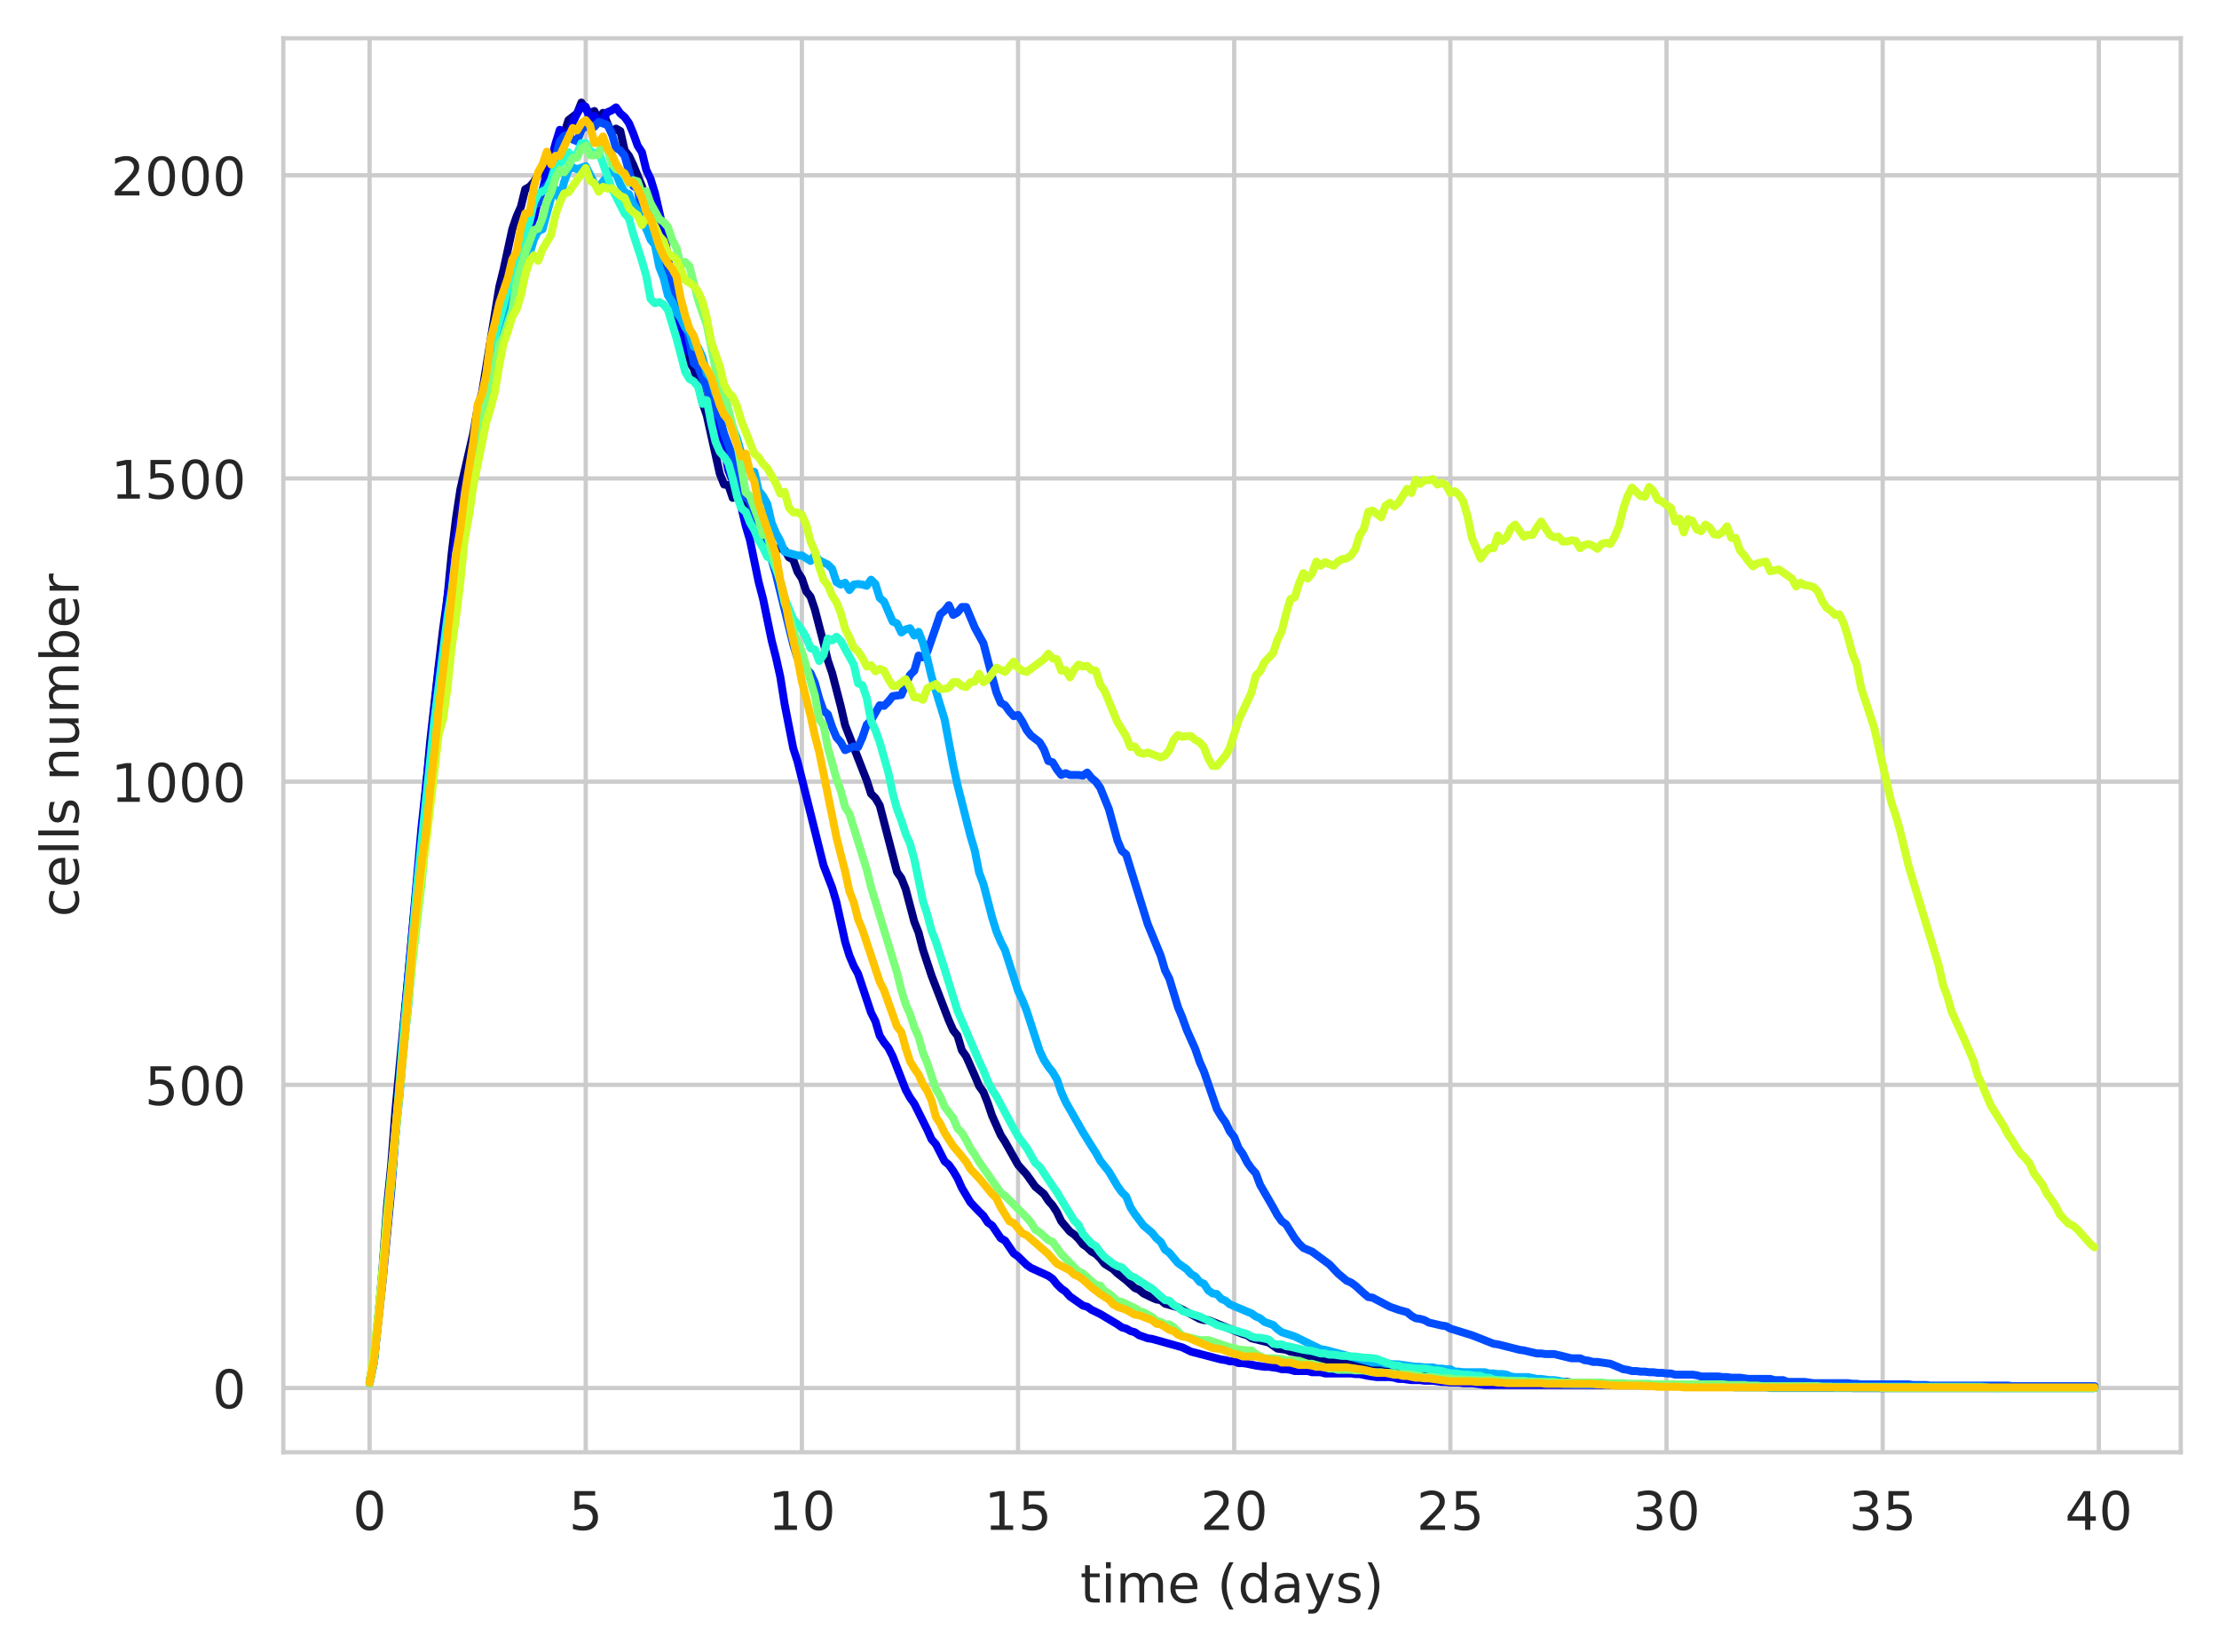<?xml version="1.0" encoding="utf-8" standalone="no"?>
<!DOCTYPE svg PUBLIC "-//W3C//DTD SVG 1.1//EN"
  "http://www.w3.org/Graphics/SVG/1.1/DTD/svg11.dtd">
<!-- Created with matplotlib (https://matplotlib.org/) -->
<svg height="310.868pt" version="1.1" viewBox="0 0 417.648 310.868" width="417.648pt" xmlns="http://www.w3.org/2000/svg" xmlns:xlink="http://www.w3.org/1999/xlink">
 <defs>
  <style type="text/css">
*{stroke-linecap:butt;stroke-linejoin:round;white-space:pre;}
  </style>
 </defs>
 <g id="figure_1">
  <g id="patch_1">
   <path d="M 0 310.868 
L 417.648 310.868 
L 417.648 0 
L 0 0 
z
" style="fill:#ffffff;"/>
  </g>
  <g id="axes_1">
   <g id="patch_2">
    <path d="M 53.328 273.312 
L 410.448 273.312 
L 410.448 7.2 
L 53.328 7.2 
z
" style="fill:#ffffff;"/>
   </g>
   <g id="matplotlib.axis_1">
    <g id="xtick_1">
     <g id="line2d_1">
      <path clip-path="url(#p0f331ed51d)" d="M 69.561 273.312 
L 69.561 7.2 
" style="fill:none;stroke:#cccccc;stroke-linecap:round;stroke-width:0.8;"/>
     </g>
     <g id="text_1">
      <!-- 0 -->
      <defs>
       <path d="M 31.781 66.406 
Q 24.172 66.406 20.328 58.906 
Q 16.5 51.422 16.5 36.375 
Q 16.5 21.391 20.328 13.891 
Q 24.172 6.391 31.781 6.391 
Q 39.453 6.391 43.281 13.891 
Q 47.125 21.391 47.125 36.375 
Q 47.125 51.422 43.281 58.906 
Q 39.453 66.406 31.781 66.406 
z
M 31.781 74.219 
Q 44.047 74.219 50.516 64.516 
Q 56.984 54.828 56.984 36.375 
Q 56.984 17.969 50.516 8.266 
Q 44.047 -1.422 31.781 -1.422 
Q 19.531 -1.422 13.062 8.266 
Q 6.594 17.969 6.594 36.375 
Q 6.594 54.828 13.062 64.516 
Q 19.531 74.219 31.781 74.219 
z
" id="DejaVuSans-48"/>
      </defs>
      <g style="fill:#262626;" transform="translate(66.38 287.91)scale(0.1 -0.1)">
       <use xlink:href="#DejaVuSans-48"/>
      </g>
     </g>
    </g>
    <g id="xtick_2">
     <g id="line2d_2">
      <path clip-path="url(#p0f331ed51d)" d="M 110.244 273.312 
L 110.244 7.2 
" style="fill:none;stroke:#cccccc;stroke-linecap:round;stroke-width:0.8;"/>
     </g>
     <g id="text_2">
      <!-- 5 -->
      <defs>
       <path d="M 10.797 72.906 
L 49.516 72.906 
L 49.516 64.594 
L 19.828 64.594 
L 19.828 46.734 
Q 21.969 47.469 24.109 47.828 
Q 26.266 48.188 28.422 48.188 
Q 40.625 48.188 47.75 41.5 
Q 54.891 34.812 54.891 23.391 
Q 54.891 11.625 47.562 5.094 
Q 40.234 -1.422 26.906 -1.422 
Q 22.312 -1.422 17.547 -0.641 
Q 12.797 0.141 7.719 1.703 
L 7.719 11.625 
Q 12.109 9.234 16.797 8.062 
Q 21.484 6.891 26.703 6.891 
Q 35.156 6.891 40.078 11.328 
Q 45.016 15.766 45.016 23.391 
Q 45.016 31 40.078 35.438 
Q 35.156 39.891 26.703 39.891 
Q 22.75 39.891 18.812 39.016 
Q 14.891 38.141 10.797 36.281 
z
" id="DejaVuSans-53"/>
      </defs>
      <g style="fill:#262626;" transform="translate(107.063 287.91)scale(0.1 -0.1)">
       <use xlink:href="#DejaVuSans-53"/>
      </g>
     </g>
    </g>
    <g id="xtick_3">
     <g id="line2d_3">
      <path clip-path="url(#p0f331ed51d)" d="M 150.928 273.312 
L 150.928 7.2 
" style="fill:none;stroke:#cccccc;stroke-linecap:round;stroke-width:0.8;"/>
     </g>
     <g id="text_3">
      <!-- 10 -->
      <defs>
       <path d="M 12.406 8.297 
L 28.516 8.297 
L 28.516 63.922 
L 10.984 60.406 
L 10.984 69.391 
L 28.422 72.906 
L 38.281 72.906 
L 38.281 8.297 
L 54.391 8.297 
L 54.391 0 
L 12.406 0 
z
" id="DejaVuSans-49"/>
      </defs>
      <g style="fill:#262626;" transform="translate(144.565 287.91)scale(0.1 -0.1)">
       <use xlink:href="#DejaVuSans-49"/>
       <use x="63.623" xlink:href="#DejaVuSans-48"/>
      </g>
     </g>
    </g>
    <g id="xtick_4">
     <g id="line2d_4">
      <path clip-path="url(#p0f331ed51d)" d="M 191.611 273.312 
L 191.611 7.2 
" style="fill:none;stroke:#cccccc;stroke-linecap:round;stroke-width:0.8;"/>
     </g>
     <g id="text_4">
      <!-- 15 -->
      <g style="fill:#262626;" transform="translate(185.249 287.91)scale(0.1 -0.1)">
       <use xlink:href="#DejaVuSans-49"/>
       <use x="63.623" xlink:href="#DejaVuSans-53"/>
      </g>
     </g>
    </g>
    <g id="xtick_5">
     <g id="line2d_5">
      <path clip-path="url(#p0f331ed51d)" d="M 232.295 273.312 
L 232.295 7.2 
" style="fill:none;stroke:#cccccc;stroke-linecap:round;stroke-width:0.8;"/>
     </g>
     <g id="text_5">
      <!-- 20 -->
      <defs>
       <path d="M 19.188 8.297 
L 53.609 8.297 
L 53.609 0 
L 7.328 0 
L 7.328 8.297 
Q 12.938 14.109 22.625 23.891 
Q 32.328 33.688 34.812 36.531 
Q 39.547 41.844 41.422 45.531 
Q 43.312 49.219 43.312 52.781 
Q 43.312 58.594 39.234 62.25 
Q 35.156 65.922 28.609 65.922 
Q 23.969 65.922 18.812 64.312 
Q 13.672 62.703 7.812 59.422 
L 7.812 69.391 
Q 13.766 71.781 18.938 73 
Q 24.125 74.219 28.422 74.219 
Q 39.75 74.219 46.484 68.547 
Q 53.219 62.891 53.219 53.422 
Q 53.219 48.922 51.531 44.891 
Q 49.859 40.875 45.406 35.406 
Q 44.188 33.984 37.641 27.219 
Q 31.109 20.453 19.188 8.297 
z
" id="DejaVuSans-50"/>
      </defs>
      <g style="fill:#262626;" transform="translate(225.932 287.91)scale(0.1 -0.1)">
       <use xlink:href="#DejaVuSans-50"/>
       <use x="63.623" xlink:href="#DejaVuSans-48"/>
      </g>
     </g>
    </g>
    <g id="xtick_6">
     <g id="line2d_6">
      <path clip-path="url(#p0f331ed51d)" d="M 272.978 273.312 
L 272.978 7.2 
" style="fill:none;stroke:#cccccc;stroke-linecap:round;stroke-width:0.8;"/>
     </g>
     <g id="text_6">
      <!-- 25 -->
      <g style="fill:#262626;" transform="translate(266.616 287.91)scale(0.1 -0.1)">
       <use xlink:href="#DejaVuSans-50"/>
       <use x="63.623" xlink:href="#DejaVuSans-53"/>
      </g>
     </g>
    </g>
    <g id="xtick_7">
     <g id="line2d_7">
      <path clip-path="url(#p0f331ed51d)" d="M 313.662 273.312 
L 313.662 7.2 
" style="fill:none;stroke:#cccccc;stroke-linecap:round;stroke-width:0.8;"/>
     </g>
     <g id="text_7">
      <!-- 30 -->
      <defs>
       <path d="M 40.578 39.312 
Q 47.656 37.797 51.625 33 
Q 55.609 28.219 55.609 21.188 
Q 55.609 10.406 48.188 4.484 
Q 40.766 -1.422 27.094 -1.422 
Q 22.516 -1.422 17.656 -0.516 
Q 12.797 0.391 7.625 2.203 
L 7.625 11.719 
Q 11.719 9.328 16.594 8.109 
Q 21.484 6.891 26.812 6.891 
Q 36.078 6.891 40.938 10.547 
Q 45.797 14.203 45.797 21.188 
Q 45.797 27.641 41.281 31.266 
Q 36.766 34.906 28.719 34.906 
L 20.219 34.906 
L 20.219 43.016 
L 29.109 43.016 
Q 36.375 43.016 40.234 45.922 
Q 44.094 48.828 44.094 54.297 
Q 44.094 59.906 40.109 62.906 
Q 36.141 65.922 28.719 65.922 
Q 24.656 65.922 20.016 65.031 
Q 15.375 64.156 9.812 62.312 
L 9.812 71.094 
Q 15.438 72.656 20.344 73.438 
Q 25.25 74.219 29.594 74.219 
Q 40.828 74.219 47.359 69.109 
Q 53.906 64.016 53.906 55.328 
Q 53.906 49.266 50.438 45.094 
Q 46.969 40.922 40.578 39.312 
z
" id="DejaVuSans-51"/>
      </defs>
      <g style="fill:#262626;" transform="translate(307.3 287.91)scale(0.1 -0.1)">
       <use xlink:href="#DejaVuSans-51"/>
       <use x="63.623" xlink:href="#DejaVuSans-48"/>
      </g>
     </g>
    </g>
    <g id="xtick_8">
     <g id="line2d_8">
      <path clip-path="url(#p0f331ed51d)" d="M 354.346 273.312 
L 354.346 7.2 
" style="fill:none;stroke:#cccccc;stroke-linecap:round;stroke-width:0.8;"/>
     </g>
     <g id="text_8">
      <!-- 35 -->
      <g style="fill:#262626;" transform="translate(347.983 287.91)scale(0.1 -0.1)">
       <use xlink:href="#DejaVuSans-51"/>
       <use x="63.623" xlink:href="#DejaVuSans-53"/>
      </g>
     </g>
    </g>
    <g id="xtick_9">
     <g id="line2d_9">
      <path clip-path="url(#p0f331ed51d)" d="M 395.029 273.312 
L 395.029 7.2 
" style="fill:none;stroke:#cccccc;stroke-linecap:round;stroke-width:0.8;"/>
     </g>
     <g id="text_9">
      <!-- 40 -->
      <defs>
       <path d="M 37.797 64.312 
L 12.891 25.391 
L 37.797 25.391 
z
M 35.203 72.906 
L 47.609 72.906 
L 47.609 25.391 
L 58.016 25.391 
L 58.016 17.188 
L 47.609 17.188 
L 47.609 0 
L 37.797 0 
L 37.797 17.188 
L 4.891 17.188 
L 4.891 26.703 
z
" id="DejaVuSans-52"/>
      </defs>
      <g style="fill:#262626;" transform="translate(388.667 287.91)scale(0.1 -0.1)">
       <use xlink:href="#DejaVuSans-52"/>
       <use x="63.623" xlink:href="#DejaVuSans-48"/>
      </g>
     </g>
    </g>
    <g id="text_10">
     <!-- time (days) -->
     <defs>
      <path d="M 18.312 70.219 
L 18.312 54.688 
L 36.812 54.688 
L 36.812 47.703 
L 18.312 47.703 
L 18.312 18.016 
Q 18.312 11.328 20.141 9.422 
Q 21.969 7.516 27.594 7.516 
L 36.812 7.516 
L 36.812 0 
L 27.594 0 
Q 17.188 0 13.234 3.875 
Q 9.281 7.766 9.281 18.016 
L 9.281 47.703 
L 2.688 47.703 
L 2.688 54.688 
L 9.281 54.688 
L 9.281 70.219 
z
" id="DejaVuSans-116"/>
      <path d="M 9.422 54.688 
L 18.406 54.688 
L 18.406 0 
L 9.422 0 
z
M 9.422 75.984 
L 18.406 75.984 
L 18.406 64.594 
L 9.422 64.594 
z
" id="DejaVuSans-105"/>
      <path d="M 52 44.188 
Q 55.375 50.25 60.062 53.125 
Q 64.75 56 71.094 56 
Q 79.641 56 84.281 50.016 
Q 88.922 44.047 88.922 33.016 
L 88.922 0 
L 79.891 0 
L 79.891 32.719 
Q 79.891 40.578 77.094 44.375 
Q 74.312 48.188 68.609 48.188 
Q 61.625 48.188 57.562 43.547 
Q 53.516 38.922 53.516 30.906 
L 53.516 0 
L 44.484 0 
L 44.484 32.719 
Q 44.484 40.625 41.703 44.406 
Q 38.922 48.188 33.109 48.188 
Q 26.219 48.188 22.156 43.531 
Q 18.109 38.875 18.109 30.906 
L 18.109 0 
L 9.078 0 
L 9.078 54.688 
L 18.109 54.688 
L 18.109 46.188 
Q 21.188 51.219 25.484 53.609 
Q 29.781 56 35.688 56 
Q 41.656 56 45.828 52.969 
Q 50 49.953 52 44.188 
z
" id="DejaVuSans-109"/>
      <path d="M 56.203 29.594 
L 56.203 25.203 
L 14.891 25.203 
Q 15.484 15.922 20.484 11.062 
Q 25.484 6.203 34.422 6.203 
Q 39.594 6.203 44.453 7.469 
Q 49.312 8.734 54.109 11.281 
L 54.109 2.781 
Q 49.266 0.734 44.188 -0.344 
Q 39.109 -1.422 33.891 -1.422 
Q 20.797 -1.422 13.156 6.188 
Q 5.516 13.812 5.516 26.812 
Q 5.516 40.234 12.766 48.109 
Q 20.016 56 32.328 56 
Q 43.359 56 49.781 48.891 
Q 56.203 41.797 56.203 29.594 
z
M 47.219 32.234 
Q 47.125 39.594 43.094 43.984 
Q 39.062 48.391 32.422 48.391 
Q 24.906 48.391 20.391 44.141 
Q 15.875 39.891 15.188 32.172 
z
" id="DejaVuSans-101"/>
      <path id="DejaVuSans-32"/>
      <path d="M 31 75.875 
Q 24.469 64.656 21.281 53.656 
Q 18.109 42.672 18.109 31.391 
Q 18.109 20.125 21.312 9.062 
Q 24.516 -2 31 -13.188 
L 23.188 -13.188 
Q 15.875 -1.703 12.234 9.375 
Q 8.594 20.453 8.594 31.391 
Q 8.594 42.281 12.203 53.312 
Q 15.828 64.359 23.188 75.875 
z
" id="DejaVuSans-40"/>
      <path d="M 45.406 46.391 
L 45.406 75.984 
L 54.391 75.984 
L 54.391 0 
L 45.406 0 
L 45.406 8.203 
Q 42.578 3.328 38.25 0.953 
Q 33.938 -1.422 27.875 -1.422 
Q 17.969 -1.422 11.734 6.484 
Q 5.516 14.406 5.516 27.297 
Q 5.516 40.188 11.734 48.094 
Q 17.969 56 27.875 56 
Q 33.938 56 38.25 53.625 
Q 42.578 51.266 45.406 46.391 
z
M 14.797 27.297 
Q 14.797 17.391 18.875 11.75 
Q 22.953 6.109 30.078 6.109 
Q 37.203 6.109 41.297 11.75 
Q 45.406 17.391 45.406 27.297 
Q 45.406 37.203 41.297 42.844 
Q 37.203 48.484 30.078 48.484 
Q 22.953 48.484 18.875 42.844 
Q 14.797 37.203 14.797 27.297 
z
" id="DejaVuSans-100"/>
      <path d="M 34.281 27.484 
Q 23.391 27.484 19.188 25 
Q 14.984 22.516 14.984 16.5 
Q 14.984 11.719 18.141 8.906 
Q 21.297 6.109 26.703 6.109 
Q 34.188 6.109 38.703 11.406 
Q 43.219 16.703 43.219 25.484 
L 43.219 27.484 
z
M 52.203 31.203 
L 52.203 0 
L 43.219 0 
L 43.219 8.297 
Q 40.141 3.328 35.547 0.953 
Q 30.953 -1.422 24.312 -1.422 
Q 15.922 -1.422 10.953 3.297 
Q 6 8.016 6 15.922 
Q 6 25.141 12.172 29.828 
Q 18.359 34.516 30.609 34.516 
L 43.219 34.516 
L 43.219 35.406 
Q 43.219 41.609 39.141 45 
Q 35.062 48.391 27.688 48.391 
Q 23 48.391 18.547 47.266 
Q 14.109 46.141 10.016 43.891 
L 10.016 52.203 
Q 14.938 54.109 19.578 55.047 
Q 24.219 56 28.609 56 
Q 40.484 56 46.344 49.844 
Q 52.203 43.703 52.203 31.203 
z
" id="DejaVuSans-97"/>
      <path d="M 32.172 -5.078 
Q 28.375 -14.844 24.75 -17.812 
Q 21.141 -20.797 15.094 -20.797 
L 7.906 -20.797 
L 7.906 -13.281 
L 13.188 -13.281 
Q 16.891 -13.281 18.938 -11.516 
Q 21 -9.766 23.484 -3.219 
L 25.094 0.875 
L 2.984 54.688 
L 12.5 54.688 
L 29.594 11.922 
L 46.688 54.688 
L 56.203 54.688 
z
" id="DejaVuSans-121"/>
      <path d="M 44.281 53.078 
L 44.281 44.578 
Q 40.484 46.531 36.375 47.5 
Q 32.281 48.484 27.875 48.484 
Q 21.188 48.484 17.844 46.438 
Q 14.5 44.391 14.5 40.281 
Q 14.5 37.156 16.891 35.375 
Q 19.281 33.594 26.516 31.984 
L 29.594 31.297 
Q 39.156 29.25 43.188 25.516 
Q 47.219 21.781 47.219 15.094 
Q 47.219 7.469 41.188 3.016 
Q 35.156 -1.422 24.609 -1.422 
Q 20.219 -1.422 15.453 -0.562 
Q 10.688 0.297 5.422 2 
L 5.422 11.281 
Q 10.406 8.688 15.234 7.391 
Q 20.062 6.109 24.812 6.109 
Q 31.156 6.109 34.562 8.281 
Q 37.984 10.453 37.984 14.406 
Q 37.984 18.062 35.516 20.016 
Q 33.062 21.969 24.703 23.781 
L 21.578 24.516 
Q 13.234 26.266 9.516 29.906 
Q 5.812 33.547 5.812 39.891 
Q 5.812 47.609 11.281 51.797 
Q 16.75 56 26.812 56 
Q 31.781 56 36.172 55.266 
Q 40.578 54.547 44.281 53.078 
z
" id="DejaVuSans-115"/>
      <path d="M 8.016 75.875 
L 15.828 75.875 
Q 23.141 64.359 26.781 53.312 
Q 30.422 42.281 30.422 31.391 
Q 30.422 20.453 26.781 9.375 
Q 23.141 -1.703 15.828 -13.188 
L 8.016 -13.188 
Q 14.5 -2 17.703 9.062 
Q 20.906 20.125 20.906 31.391 
Q 20.906 42.672 17.703 53.656 
Q 14.5 64.656 8.016 75.875 
z
" id="DejaVuSans-41"/>
     </defs>
     <g style="fill:#262626;" transform="translate(203.299 301.589)scale(0.1 -0.1)">
      <use xlink:href="#DejaVuSans-116"/>
      <use x="39.209" xlink:href="#DejaVuSans-105"/>
      <use x="66.992" xlink:href="#DejaVuSans-109"/>
      <use x="164.404" xlink:href="#DejaVuSans-101"/>
      <use x="225.928" xlink:href="#DejaVuSans-32"/>
      <use x="257.715" xlink:href="#DejaVuSans-40"/>
      <use x="296.729" xlink:href="#DejaVuSans-100"/>
      <use x="360.205" xlink:href="#DejaVuSans-97"/>
      <use x="421.484" xlink:href="#DejaVuSans-121"/>
      <use x="480.664" xlink:href="#DejaVuSans-115"/>
      <use x="532.764" xlink:href="#DejaVuSans-41"/>
     </g>
    </g>
   </g>
   <g id="matplotlib.axis_2">
    <g id="ytick_1">
     <g id="line2d_10">
      <path clip-path="url(#p0f331ed51d)" d="M 53.328 261.216 
L 410.448 261.216 
" style="fill:none;stroke:#cccccc;stroke-linecap:round;stroke-width:0.8;"/>
     </g>
     <g id="text_11">
      <!-- 0 -->
      <g style="fill:#262626;" transform="translate(39.966 265.015)scale(0.1 -0.1)">
       <use xlink:href="#DejaVuSans-48"/>
      </g>
     </g>
    </g>
    <g id="ytick_2">
     <g id="line2d_11">
      <path clip-path="url(#p0f331ed51d)" d="M 53.328 204.159 
L 410.448 204.159 
" style="fill:none;stroke:#cccccc;stroke-linecap:round;stroke-width:0.8;"/>
     </g>
     <g id="text_12">
      <!-- 500 -->
      <g style="fill:#262626;" transform="translate(27.241 207.959)scale(0.1 -0.1)">
       <use xlink:href="#DejaVuSans-53"/>
       <use x="63.623" xlink:href="#DejaVuSans-48"/>
       <use x="127.246" xlink:href="#DejaVuSans-48"/>
      </g>
     </g>
    </g>
    <g id="ytick_3">
     <g id="line2d_12">
      <path clip-path="url(#p0f331ed51d)" d="M 53.328 147.103 
L 410.448 147.103 
" style="fill:none;stroke:#cccccc;stroke-linecap:round;stroke-width:0.8;"/>
     </g>
     <g id="text_13">
      <!-- 1000 -->
      <g style="fill:#262626;" transform="translate(20.878 150.902)scale(0.1 -0.1)">
       <use xlink:href="#DejaVuSans-49"/>
       <use x="63.623" xlink:href="#DejaVuSans-48"/>
       <use x="127.246" xlink:href="#DejaVuSans-48"/>
       <use x="190.869" xlink:href="#DejaVuSans-48"/>
      </g>
     </g>
    </g>
    <g id="ytick_4">
     <g id="line2d_13">
      <path clip-path="url(#p0f331ed51d)" d="M 53.328 90.046 
L 410.448 90.046 
" style="fill:none;stroke:#cccccc;stroke-linecap:round;stroke-width:0.8;"/>
     </g>
     <g id="text_14">
      <!-- 1500 -->
      <g style="fill:#262626;" transform="translate(20.878 93.845)scale(0.1 -0.1)">
       <use xlink:href="#DejaVuSans-49"/>
       <use x="63.623" xlink:href="#DejaVuSans-53"/>
       <use x="127.246" xlink:href="#DejaVuSans-48"/>
       <use x="190.869" xlink:href="#DejaVuSans-48"/>
      </g>
     </g>
    </g>
    <g id="ytick_5">
     <g id="line2d_14">
      <path clip-path="url(#p0f331ed51d)" d="M 53.328 32.99 
L 410.448 32.99 
" style="fill:none;stroke:#cccccc;stroke-linecap:round;stroke-width:0.8;"/>
     </g>
     <g id="text_15">
      <!-- 2000 -->
      <g style="fill:#262626;" transform="translate(20.878 36.789)scale(0.1 -0.1)">
       <use xlink:href="#DejaVuSans-50"/>
       <use x="63.623" xlink:href="#DejaVuSans-48"/>
       <use x="127.246" xlink:href="#DejaVuSans-48"/>
       <use x="190.869" xlink:href="#DejaVuSans-48"/>
      </g>
     </g>
    </g>
    <g id="text_16">
     <!-- cells number -->
     <defs>
      <path d="M 48.781 52.594 
L 48.781 44.188 
Q 44.969 46.297 41.141 47.344 
Q 37.312 48.391 33.406 48.391 
Q 24.656 48.391 19.812 42.844 
Q 14.984 37.312 14.984 27.297 
Q 14.984 17.281 19.812 11.734 
Q 24.656 6.203 33.406 6.203 
Q 37.312 6.203 41.141 7.25 
Q 44.969 8.297 48.781 10.406 
L 48.781 2.094 
Q 45.016 0.344 40.984 -0.531 
Q 36.969 -1.422 32.422 -1.422 
Q 20.062 -1.422 12.781 6.344 
Q 5.516 14.109 5.516 27.297 
Q 5.516 40.672 12.859 48.328 
Q 20.219 56 33.016 56 
Q 37.156 56 41.109 55.141 
Q 45.062 54.297 48.781 52.594 
z
" id="DejaVuSans-99"/>
      <path d="M 9.422 75.984 
L 18.406 75.984 
L 18.406 0 
L 9.422 0 
z
" id="DejaVuSans-108"/>
      <path d="M 54.891 33.016 
L 54.891 0 
L 45.906 0 
L 45.906 32.719 
Q 45.906 40.484 42.875 44.328 
Q 39.844 48.188 33.797 48.188 
Q 26.516 48.188 22.312 43.547 
Q 18.109 38.922 18.109 30.906 
L 18.109 0 
L 9.078 0 
L 9.078 54.688 
L 18.109 54.688 
L 18.109 46.188 
Q 21.344 51.125 25.703 53.562 
Q 30.078 56 35.797 56 
Q 45.219 56 50.047 50.172 
Q 54.891 44.344 54.891 33.016 
z
" id="DejaVuSans-110"/>
      <path d="M 8.5 21.578 
L 8.5 54.688 
L 17.484 54.688 
L 17.484 21.922 
Q 17.484 14.156 20.5 10.266 
Q 23.531 6.391 29.594 6.391 
Q 36.859 6.391 41.078 11.031 
Q 45.312 15.672 45.312 23.688 
L 45.312 54.688 
L 54.297 54.688 
L 54.297 0 
L 45.312 0 
L 45.312 8.406 
Q 42.047 3.422 37.719 1 
Q 33.406 -1.422 27.688 -1.422 
Q 18.266 -1.422 13.375 4.438 
Q 8.5 10.297 8.5 21.578 
z
M 31.109 56 
z
" id="DejaVuSans-117"/>
      <path d="M 48.688 27.297 
Q 48.688 37.203 44.609 42.844 
Q 40.531 48.484 33.406 48.484 
Q 26.266 48.484 22.188 42.844 
Q 18.109 37.203 18.109 27.297 
Q 18.109 17.391 22.188 11.75 
Q 26.266 6.109 33.406 6.109 
Q 40.531 6.109 44.609 11.75 
Q 48.688 17.391 48.688 27.297 
z
M 18.109 46.391 
Q 20.953 51.266 25.266 53.625 
Q 29.594 56 35.594 56 
Q 45.562 56 51.781 48.094 
Q 58.016 40.188 58.016 27.297 
Q 58.016 14.406 51.781 6.484 
Q 45.562 -1.422 35.594 -1.422 
Q 29.594 -1.422 25.266 0.953 
Q 20.953 3.328 18.109 8.203 
L 18.109 0 
L 9.078 0 
L 9.078 75.984 
L 18.109 75.984 
z
" id="DejaVuSans-98"/>
      <path d="M 41.109 46.297 
Q 39.594 47.172 37.812 47.578 
Q 36.031 48 33.891 48 
Q 26.266 48 22.188 43.047 
Q 18.109 38.094 18.109 28.812 
L 18.109 0 
L 9.078 0 
L 9.078 54.688 
L 18.109 54.688 
L 18.109 46.188 
Q 20.953 51.172 25.484 53.578 
Q 30.031 56 36.531 56 
Q 37.453 56 38.578 55.875 
Q 39.703 55.766 41.062 55.516 
z
" id="DejaVuSans-114"/>
     </defs>
     <g style="fill:#262626;" transform="translate(14.798 172.568)rotate(-90)scale(0.1 -0.1)">
      <use xlink:href="#DejaVuSans-99"/>
      <use x="54.98" xlink:href="#DejaVuSans-101"/>
      <use x="116.504" xlink:href="#DejaVuSans-108"/>
      <use x="144.287" xlink:href="#DejaVuSans-108"/>
      <use x="172.07" xlink:href="#DejaVuSans-115"/>
      <use x="224.17" xlink:href="#DejaVuSans-32"/>
      <use x="255.957" xlink:href="#DejaVuSans-110"/>
      <use x="319.336" xlink:href="#DejaVuSans-117"/>
      <use x="382.715" xlink:href="#DejaVuSans-109"/>
      <use x="480.127" xlink:href="#DejaVuSans-98"/>
      <use x="543.604" xlink:href="#DejaVuSans-101"/>
      <use x="605.127" xlink:href="#DejaVuSans-114"/>
     </g>
    </g>
   </g>
   <g id="line2d_15">
    <path clip-path="url(#p0f331ed51d)" d="M 69.561 260.189 
L 70.375 256.309 
L 71.188 248.093 
L 72.002 238.622 
L 72.816 227.324 
L 73.629 219.222 
L 74.443 208.724 
L 80.139 148.814 
L 80.952 139.685 
L 82.58 125.193 
L 83.393 118.346 
L 84.207 112.526 
L 85.021 104.082 
L 85.834 97.464 
L 86.648 92.1 
L 89.089 81.488 
L 89.903 76.809 
L 90.716 73.956 
L 93.971 53.986 
L 94.785 50.677 
L 96.412 43.146 
L 97.226 40.749 
L 98.039 38.923 
L 98.853 35.614 
L 99.667 35.158 
L 100.48 34.245 
L 101.294 32.875 
L 102.108 31.734 
L 102.921 32.99 
L 103.735 29.794 
L 104.549 28.653 
L 105.362 27.74 
L 106.99 22.605 
L 108.617 21.35 
L 109.431 19.296 
L 110.244 20.551 
L 111.058 21.236 
L 111.872 20.894 
L 112.685 22.605 
L 113.499 21.236 
L 115.126 25.116 
L 115.94 24.203 
L 116.754 24.659 
L 117.567 28.311 
L 118.381 29.338 
L 119.195 31.05 
L 120.822 35.044 
L 124.077 44.743 
L 124.89 48.509 
L 125.704 51.362 
L 126.518 55.698 
L 129.772 68.136 
L 130.586 69.392 
L 131.4 72.245 
L 132.213 75.782 
L 133.027 78.178 
L 134.654 85.482 
L 135.468 89.133 
L 136.282 91.187 
L 137.096 91.301 
L 137.909 93.698 
L 138.723 93.013 
L 139.537 94.725 
L 140.35 95.524 
L 141.164 95.524 
L 142.791 100.887 
L 143.605 100.545 
L 144.419 102.37 
L 145.232 102.485 
L 146.046 103.397 
L 146.86 103.169 
L 147.673 103.512 
L 148.487 104.881 
L 149.301 105.337 
L 150.114 107.62 
L 150.928 108.875 
L 151.742 111.271 
L 152.555 112.298 
L 153.369 114.695 
L 154.996 120.971 
L 155.81 124.28 
L 156.624 126.677 
L 158.251 132.953 
L 159.065 136.49 
L 163.133 146.875 
L 163.947 149.385 
L 164.76 150.184 
L 165.574 151.553 
L 168.829 164.106 
L 169.642 165.247 
L 170.456 167.301 
L 172.083 173.463 
L 172.897 175.517 
L 173.711 178.712 
L 175.338 183.619 
L 178.593 192.063 
L 179.406 193.889 
L 180.22 194.916 
L 181.034 197.655 
L 181.847 198.796 
L 183.475 202.448 
L 184.288 204.388 
L 185.102 205.529 
L 185.916 207.583 
L 186.729 209.979 
L 188.357 213.631 
L 189.17 214.886 
L 191.611 219.222 
L 193.239 221.048 
L 194.866 223.33 
L 196.493 224.7 
L 197.307 225.955 
L 198.121 226.868 
L 198.934 228.123 
L 199.748 229.835 
L 201.375 231.775 
L 202.189 232.345 
L 203.003 233.144 
L 203.816 234.171 
L 204.63 234.742 
L 205.444 235.541 
L 206.258 235.997 
L 207.071 236.796 
L 207.885 237.823 
L 209.512 238.85 
L 210.326 239.649 
L 211.953 240.904 
L 213.581 242.387 
L 214.394 242.73 
L 215.208 243.414 
L 216.835 244.213 
L 217.649 244.555 
L 218.463 244.67 
L 219.276 245.354 
L 221.717 246.039 
L 225.786 248.207 
L 226.599 248.435 
L 227.413 248.435 
L 233.922 251.06 
L 234.736 251.288 
L 235.55 251.859 
L 238.804 252.658 
L 240.432 253.799 
L 242.059 254.027 
L 242.873 254.369 
L 243.686 254.483 
L 245.314 254.94 
L 246.127 255.396 
L 248.568 255.967 
L 249.382 255.967 
L 250.196 256.195 
L 251.823 256.195 
L 252.637 256.423 
L 253.45 256.423 
L 254.264 256.537 
L 256.705 256.537 
L 260.773 257.564 
L 263.214 257.907 
L 264.842 257.907 
L 266.469 258.249 
L 267.283 258.249 
L 268.096 258.591 
L 269.724 258.82 
L 272.165 258.82 
L 273.792 259.162 
L 274.606 259.162 
L 275.419 259.39 
L 279.488 259.39 
L 280.302 259.504 
L 281.929 259.847 
L 282.743 259.961 
L 285.184 259.961 
L 285.997 260.075 
L 294.948 260.075 
L 295.761 260.189 
L 296.575 260.417 
L 297.389 260.417 
L 298.202 260.531 
L 305.525 260.531 
L 306.339 260.645 
L 312.035 260.645 
L 312.848 260.76 
L 316.103 260.76 
L 316.917 260.874 
L 323.426 260.874 
L 324.24 260.988 
L 339.699 260.988 
L 340.513 261.102 
L 347.836 261.102 
L 348.65 261.216 
L 394.215 261.216 
L 394.215 261.216 
" style="fill:none;stroke:#000080;stroke-linecap:round;stroke-width:1.5;"/>
   </g>
   <g id="line2d_16">
    <path clip-path="url(#p0f331ed51d)" d="M 69.561 259.961 
L 70.375 255.967 
L 72.002 241.132 
L 73.629 224.129 
L 76.07 192.406 
L 79.325 155.775 
L 82.58 125.65 
L 83.393 120.629 
L 84.207 112.412 
L 85.021 107.277 
L 85.834 101.229 
L 86.648 97.121 
L 87.462 91.986 
L 89.903 80.232 
L 90.716 75.896 
L 91.53 73.043 
L 92.344 67.68 
L 93.157 65.398 
L 93.971 60.034 
L 94.785 57.524 
L 95.598 56.04 
L 97.226 50.677 
L 98.039 45.314 
L 98.853 43.716 
L 99.667 43.032 
L 100.48 41.092 
L 101.294 37.554 
L 102.108 35.842 
L 102.921 32.533 
L 103.735 30.137 
L 104.549 27.056 
L 105.362 24.431 
L 106.176 25.23 
L 106.99 25.344 
L 107.803 23.062 
L 108.617 21.35 
L 109.431 19.981 
L 110.244 20.095 
L 111.058 22.491 
L 111.872 21.806 
L 112.685 22.834 
L 113.499 22.605 
L 114.313 21.122 
L 115.126 20.779 
L 115.94 20.209 
L 116.754 21.35 
L 117.567 22.035 
L 118.381 23.176 
L 119.195 25.116 
L 120.008 27.398 
L 120.822 28.653 
L 121.636 31.963 
L 122.449 33.674 
L 123.263 36.299 
L 124.89 43.374 
L 126.518 53.416 
L 128.145 62.317 
L 128.959 65.055 
L 129.772 66.311 
L 130.586 66.653 
L 131.4 66.311 
L 132.213 69.848 
L 133.027 72.473 
L 133.841 75.668 
L 134.654 77.494 
L 136.282 84.569 
L 137.096 88.563 
L 137.909 90.503 
L 138.723 92.785 
L 139.537 95.524 
L 140.35 98.947 
L 141.164 101.686 
L 142.791 109.56 
L 143.605 112.641 
L 145.232 120.514 
L 146.046 123.71 
L 146.86 127.361 
L 147.673 132.496 
L 149.301 140.827 
L 150.114 143.337 
L 154.996 162.85 
L 156.624 167.073 
L 157.437 169.811 
L 159.065 177.229 
L 159.878 179.853 
L 160.692 181.793 
L 161.506 183.277 
L 163.947 190.58 
L 164.76 192.178 
L 165.574 194.916 
L 166.388 196.171 
L 167.201 197.198 
L 168.015 198.796 
L 170.456 205.072 
L 171.27 206.556 
L 172.083 207.697 
L 174.524 212.604 
L 175.338 214.43 
L 176.152 215.342 
L 177.779 218.538 
L 178.593 219.222 
L 179.406 220.363 
L 180.22 221.733 
L 181.034 223.559 
L 182.661 226.297 
L 184.288 228.009 
L 185.102 228.808 
L 185.916 230.063 
L 186.729 230.634 
L 188.357 233.03 
L 189.17 233.486 
L 190.798 235.883 
L 191.611 236.453 
L 193.239 238.051 
L 194.052 238.622 
L 197.307 240.105 
L 198.121 240.676 
L 198.934 241.703 
L 199.748 242.501 
L 200.562 243.072 
L 201.375 243.985 
L 203.816 245.697 
L 204.63 245.925 
L 205.444 246.495 
L 207.071 247.294 
L 210.326 249.234 
L 211.14 249.805 
L 211.953 250.033 
L 212.767 250.489 
L 213.581 250.718 
L 214.394 251.288 
L 216.022 251.859 
L 216.835 251.973 
L 222.531 253.57 
L 224.158 254.369 
L 229.854 255.853 
L 230.668 255.967 
L 231.481 256.195 
L 232.295 256.195 
L 233.109 256.537 
L 233.922 256.537 
L 234.736 256.651 
L 236.363 256.994 
L 237.991 257.222 
L 238.804 257.222 
L 240.432 257.45 
L 241.245 257.678 
L 242.059 257.678 
L 242.873 257.793 
L 243.686 258.021 
L 246.127 258.021 
L 246.941 258.249 
L 248.568 258.249 
L 249.382 258.477 
L 254.264 258.477 
L 255.078 258.591 
L 255.891 258.591 
L 257.519 258.934 
L 259.146 259.162 
L 261.587 259.162 
L 262.401 259.276 
L 263.214 259.504 
L 264.028 259.504 
L 265.655 259.733 
L 267.283 259.733 
L 268.096 259.847 
L 269.724 259.847 
L 271.351 260.075 
L 272.165 260.075 
L 272.978 260.189 
L 274.606 260.189 
L 275.419 260.303 
L 277.047 260.303 
L 279.488 260.645 
L 308.78 260.645 
L 309.594 260.76 
L 322.612 260.76 
L 323.426 260.874 
L 345.395 260.874 
L 346.209 260.988 
L 394.215 260.988 
L 394.215 260.988 
" style="fill:none;stroke:#0000f1;stroke-linecap:round;stroke-width:1.5;"/>
   </g>
   <g id="line2d_17">
    <path clip-path="url(#p0f331ed51d)" d="M 69.561 260.189 
L 70.375 256.081 
L 72.816 231.318 
L 76.07 193.661 
L 76.884 183.391 
L 78.511 169.583 
L 80.139 154.748 
L 80.952 148.586 
L 81.766 141.169 
L 83.393 128.731 
L 84.207 120.514 
L 85.021 115.493 
L 85.834 108.076 
L 86.648 103.397 
L 87.462 97.806 
L 88.275 95.295 
L 89.903 86.623 
L 90.716 78.178 
L 91.53 73.272 
L 93.971 60.947 
L 94.785 59.464 
L 95.598 57.41 
L 96.412 53.758 
L 97.226 52.617 
L 98.039 48.167 
L 98.853 44.743 
L 99.667 41.89 
L 100.48 38.467 
L 101.294 38.239 
L 102.108 35.728 
L 102.921 34.93 
L 103.735 33.902 
L 104.549 29.794 
L 105.362 26.599 
L 106.176 25.572 
L 106.99 25.344 
L 107.803 26.257 
L 108.617 26.599 
L 109.431 24.431 
L 110.244 23.746 
L 111.058 23.861 
L 111.872 23.861 
L 112.685 22.948 
L 114.313 23.518 
L 115.126 25.002 
L 115.94 27.854 
L 116.754 28.311 
L 117.567 29.338 
L 119.195 35.044 
L 120.008 35.386 
L 120.822 40.179 
L 121.636 43.032 
L 122.449 43.716 
L 124.077 48.053 
L 125.704 50.221 
L 126.518 52.161 
L 127.331 56.497 
L 128.959 60.605 
L 129.772 64.142 
L 130.586 68.365 
L 131.4 69.049 
L 132.213 71.218 
L 133.027 72.929 
L 134.654 77.494 
L 135.468 78.635 
L 136.282 81.602 
L 137.909 85.938 
L 138.723 89.932 
L 139.537 92.1 
L 140.35 93.47 
L 141.164 94.382 
L 141.978 96.665 
L 142.791 100.202 
L 143.605 102.028 
L 144.419 103.169 
L 145.232 105.337 
L 146.046 108.076 
L 149.301 121.313 
L 150.114 123.938 
L 150.928 124.052 
L 151.742 125.878 
L 152.555 126.677 
L 153.369 128.502 
L 154.183 131.469 
L 154.996 133.752 
L 155.81 134.436 
L 156.624 136.833 
L 157.437 138.773 
L 158.251 139.685 
L 159.065 141.169 
L 160.692 140.484 
L 161.506 140.598 
L 162.319 138.773 
L 163.133 136.376 
L 163.947 135.577 
L 165.574 132.725 
L 166.388 132.839 
L 167.201 132.04 
L 168.015 131.013 
L 169.642 130.785 
L 171.27 127.019 
L 172.083 126.22 
L 172.897 123.367 
L 173.711 123.71 
L 174.524 122.683 
L 176.152 118.004 
L 176.965 115.608 
L 177.779 114.923 
L 178.593 113.896 
L 179.406 115.722 
L 180.22 115.265 
L 181.034 114.238 
L 181.847 114.238 
L 183.475 118.118 
L 185.102 121.085 
L 186.729 127.361 
L 187.543 130.328 
L 188.357 132.268 
L 189.17 132.725 
L 189.984 133.866 
L 190.798 134.779 
L 191.611 134.55 
L 192.425 135.806 
L 193.239 137.403 
L 194.052 138.43 
L 195.68 139.685 
L 196.493 141.055 
L 197.307 143.223 
L 198.121 143.451 
L 198.934 144.821 
L 199.748 145.848 
L 200.562 145.505 
L 201.375 145.848 
L 203.003 145.848 
L 203.816 145.962 
L 204.63 145.391 
L 205.444 146.418 
L 206.258 147.103 
L 207.071 148.244 
L 208.699 152.238 
L 210.326 158.172 
L 211.14 160.112 
L 211.953 160.796 
L 216.022 173.919 
L 218.463 179.853 
L 219.276 182.592 
L 220.09 184.19 
L 221.717 189.553 
L 222.531 191.493 
L 223.345 193.775 
L 224.972 197.427 
L 225.786 199.823 
L 226.599 201.649 
L 229.04 208.724 
L 229.854 210.093 
L 230.668 211.234 
L 231.481 212.946 
L 232.295 213.973 
L 233.109 216.027 
L 233.922 217.168 
L 234.736 218.766 
L 235.55 219.907 
L 236.363 220.82 
L 237.177 222.988 
L 239.618 227.21 
L 240.432 228.694 
L 241.245 229.835 
L 242.059 230.405 
L 243.686 233.03 
L 244.5 234.057 
L 245.314 234.856 
L 246.941 235.541 
L 250.196 237.937 
L 251.823 239.649 
L 253.45 241.018 
L 254.264 241.36 
L 255.078 241.931 
L 256.705 243.414 
L 257.519 244.099 
L 258.332 244.213 
L 261.587 245.925 
L 263.214 246.495 
L 264.842 246.952 
L 265.655 247.637 
L 266.469 248.093 
L 267.283 248.207 
L 268.096 248.435 
L 268.91 248.892 
L 271.351 249.462 
L 272.165 249.576 
L 272.978 250.033 
L 277.047 251.288 
L 281.115 252.886 
L 281.929 253 
L 285.997 254.027 
L 286.811 254.141 
L 289.252 254.712 
L 290.066 254.712 
L 290.879 254.826 
L 292.507 254.826 
L 295.761 255.624 
L 297.389 255.624 
L 298.202 255.967 
L 299.016 256.081 
L 299.83 256.309 
L 300.643 256.309 
L 303.084 256.651 
L 305.525 257.678 
L 306.339 257.793 
L 307.153 258.021 
L 307.966 258.021 
L 308.78 258.135 
L 309.594 258.135 
L 310.407 258.249 
L 311.221 258.249 
L 312.035 258.363 
L 312.848 258.363 
L 313.662 258.477 
L 314.476 258.477 
L 315.289 258.706 
L 318.544 258.706 
L 319.358 258.82 
L 320.171 259.048 
L 323.426 259.048 
L 324.24 259.162 
L 325.053 259.162 
L 325.867 259.276 
L 327.494 259.276 
L 329.122 259.504 
L 333.19 259.504 
L 334.004 259.733 
L 335.631 259.733 
L 336.445 260.075 
L 339.699 260.075 
L 341.327 260.303 
L 347.836 260.303 
L 348.65 260.417 
L 349.464 260.417 
L 350.277 260.531 
L 359.228 260.531 
L 360.041 260.645 
L 362.482 260.645 
L 363.296 260.76 
L 377.942 260.76 
L 378.756 260.874 
L 394.215 260.874 
L 394.215 260.874 
" style="fill:none;stroke:#004cff;stroke-linecap:round;stroke-width:1.5;"/>
   </g>
   <g id="line2d_18">
    <path clip-path="url(#p0f331ed51d)" d="M 69.561 260.303 
L 70.375 256.423 
L 72.002 240.904 
L 72.816 229.835 
L 75.257 205.643 
L 76.07 196.171 
L 76.884 188.754 
L 77.698 178.712 
L 79.325 162.052 
L 80.139 153.151 
L 83.393 125.193 
L 85.021 115.836 
L 85.834 108.875 
L 87.462 99.289 
L 88.275 92.557 
L 89.089 86.965 
L 89.903 83.199 
L 90.716 78.407 
L 91.53 76.238 
L 92.344 71.103 
L 93.157 69.62 
L 94.785 60.034 
L 95.598 56.839 
L 96.412 55.812 
L 97.226 52.959 
L 98.039 49.422 
L 98.853 49.422 
L 99.667 47.824 
L 100.48 45.086 
L 101.294 43.488 
L 102.108 43.146 
L 103.735 37.212 
L 104.549 35.614 
L 105.362 37.44 
L 106.176 34.245 
L 106.99 31.963 
L 107.803 31.506 
L 108.617 31.848 
L 110.244 31.278 
L 111.872 34.473 
L 112.685 35.386 
L 113.499 34.131 
L 114.313 33.218 
L 115.126 31.963 
L 115.94 32.647 
L 116.754 34.701 
L 117.567 36.185 
L 118.381 36.527 
L 119.195 38.467 
L 120.008 39.608 
L 120.822 41.662 
L 121.636 43.032 
L 122.449 45.086 
L 123.263 46.113 
L 124.077 50.221 
L 124.89 52.275 
L 125.704 55.584 
L 126.518 56.839 
L 127.331 58.779 
L 128.145 59.92 
L 128.959 61.632 
L 129.772 62.545 
L 130.586 65.284 
L 131.4 65.398 
L 132.213 67.224 
L 133.027 70.305 
L 133.841 71.218 
L 134.654 74.07 
L 135.468 75.554 
L 137.096 79.32 
L 137.909 80.575 
L 138.723 82.515 
L 139.537 85.368 
L 140.35 86.851 
L 141.164 88.677 
L 141.978 88.791 
L 142.791 92.328 
L 143.605 93.355 
L 144.419 94.839 
L 145.232 98.376 
L 146.046 100.316 
L 146.86 101.8 
L 147.673 103.854 
L 150.114 104.539 
L 150.928 104.539 
L 152.555 105.566 
L 153.369 104.424 
L 154.183 105.451 
L 155.81 106.25 
L 156.624 107.049 
L 157.437 109.56 
L 158.251 110.016 
L 159.065 109.674 
L 159.878 111.043 
L 160.692 110.016 
L 161.506 109.902 
L 162.319 110.016 
L 163.133 110.244 
L 163.947 109.103 
L 164.76 109.902 
L 165.574 112.526 
L 166.388 113.211 
L 168.015 116.977 
L 168.829 117.319 
L 169.642 119.031 
L 170.456 118.46 
L 171.27 118.232 
L 172.083 119.602 
L 172.897 118.917 
L 173.711 120.971 
L 174.524 123.938 
L 175.338 127.361 
L 176.965 132.725 
L 177.779 135.349 
L 179.406 144.022 
L 180.22 147.787 
L 182.661 157.373 
L 183.475 160.112 
L 184.288 164.22 
L 185.102 166.388 
L 186.729 172.664 
L 187.543 175.289 
L 188.357 177.229 
L 189.17 178.826 
L 191.611 186.472 
L 192.425 188.184 
L 193.239 190.238 
L 195.68 197.769 
L 196.493 199.481 
L 197.307 200.736 
L 198.121 201.763 
L 198.934 203.132 
L 199.748 205.529 
L 200.562 207.355 
L 203.816 213.06 
L 205.444 215.685 
L 206.258 216.94 
L 207.071 218.424 
L 208.699 220.478 
L 210.326 223.216 
L 211.14 224.357 
L 211.953 225.156 
L 212.767 227.21 
L 213.581 228.466 
L 215.208 230.634 
L 216.835 232.003 
L 217.649 233.03 
L 218.463 233.715 
L 219.276 235.198 
L 220.09 235.769 
L 221.717 237.709 
L 223.345 238.85 
L 224.158 239.763 
L 224.972 240.219 
L 225.786 241.246 
L 226.599 241.589 
L 227.413 242.844 
L 228.227 243.414 
L 229.04 243.528 
L 229.854 244.441 
L 230.668 244.784 
L 231.481 245.468 
L 235.55 247.18 
L 236.363 247.751 
L 237.177 248.093 
L 237.991 248.778 
L 239.618 249.348 
L 240.432 250.147 
L 241.245 250.718 
L 243.686 251.516 
L 245.314 252.315 
L 246.941 253.114 
L 248.568 253.913 
L 249.382 254.027 
L 258.332 256.423 
L 259.96 256.423 
L 260.773 256.651 
L 261.587 256.651 
L 262.401 256.766 
L 263.214 256.766 
L 266.469 257.222 
L 267.283 257.222 
L 268.096 257.336 
L 269.724 257.336 
L 270.537 257.564 
L 271.351 257.564 
L 272.165 257.678 
L 272.978 257.678 
L 273.792 258.135 
L 274.606 258.135 
L 275.419 258.249 
L 279.488 258.249 
L 280.302 258.477 
L 281.115 258.477 
L 281.929 258.591 
L 282.743 258.591 
L 283.556 258.706 
L 284.37 259.048 
L 285.184 259.162 
L 287.625 259.162 
L 289.252 259.504 
L 290.066 259.504 
L 291.693 259.733 
L 292.507 259.733 
L 293.32 259.847 
L 295.761 260.417 
L 300.643 260.417 
L 301.457 260.531 
L 305.525 260.531 
L 306.339 260.645 
L 308.78 260.645 
L 309.594 260.76 
L 315.289 260.76 
L 316.103 260.874 
L 320.171 260.874 
L 320.985 260.988 
L 325.867 260.988 
L 326.681 261.102 
L 332.376 261.102 
L 333.19 261.216 
L 394.215 261.216 
L 394.215 261.216 
" style="fill:none;stroke:#00b0ff;stroke-linecap:round;stroke-width:1.5;"/>
   </g>
   <g id="line2d_19">
    <path clip-path="url(#p0f331ed51d)" d="M 69.561 260.417 
L 70.375 256.309 
L 73.629 223.102 
L 76.07 192.976 
L 76.884 184.76 
L 78.511 166.388 
L 81.766 135.463 
L 84.207 116.178 
L 85.021 111.043 
L 85.834 104.196 
L 86.648 101.001 
L 89.903 79.091 
L 90.716 76.01 
L 92.344 65.17 
L 93.157 63.23 
L 93.971 60.377 
L 95.598 54.101 
L 96.412 51.362 
L 97.226 48.053 
L 98.039 45.998 
L 98.853 43.602 
L 99.667 41.662 
L 100.48 38.125 
L 101.294 36.413 
L 102.921 35.614 
L 103.735 33.788 
L 104.549 31.506 
L 106.176 30.137 
L 106.99 28.653 
L 107.803 29.68 
L 108.617 28.882 
L 109.431 26.942 
L 110.244 26.942 
L 111.058 28.425 
L 111.872 28.882 
L 112.685 28.539 
L 115.126 35.386 
L 117.567 40.179 
L 118.381 41.092 
L 119.195 44.059 
L 120.822 49.08 
L 121.636 51.932 
L 122.449 56.269 
L 123.263 57.067 
L 124.077 56.839 
L 124.89 57.296 
L 125.704 58.323 
L 127.331 63.686 
L 128.959 69.962 
L 129.772 71.332 
L 130.586 71.788 
L 131.4 72.815 
L 132.213 76.01 
L 133.027 75.326 
L 133.841 79.548 
L 134.654 83.085 
L 135.468 85.025 
L 136.282 85.938 
L 137.096 87.193 
L 137.909 90.046 
L 138.723 93.47 
L 139.537 95.638 
L 140.35 96.322 
L 141.164 98.376 
L 141.978 99.746 
L 142.791 101.686 
L 143.605 103.055 
L 144.419 104.767 
L 145.232 105.223 
L 146.046 107.049 
L 146.86 109.217 
L 147.673 112.526 
L 149.301 116.52 
L 150.114 117.433 
L 150.928 118.574 
L 151.742 119.944 
L 152.555 121.998 
L 153.369 122.226 
L 154.183 124.394 
L 154.996 123.253 
L 155.81 120.172 
L 156.624 120.514 
L 157.437 119.83 
L 158.251 120.629 
L 160.692 125.079 
L 161.506 128.616 
L 162.319 128.959 
L 163.133 131.355 
L 163.947 135.691 
L 164.76 137.403 
L 165.574 139.685 
L 167.201 145.391 
L 168.015 149.271 
L 168.829 152.238 
L 169.642 154.406 
L 170.456 156.917 
L 171.27 158.742 
L 172.083 161.709 
L 173.711 169.583 
L 174.524 172.094 
L 175.338 175.175 
L 176.152 177.229 
L 177.779 182.364 
L 180.22 190.238 
L 184.288 199.709 
L 185.102 201.421 
L 185.916 203.475 
L 186.729 205.072 
L 187.543 206.328 
L 189.984 210.892 
L 191.611 213.859 
L 193.239 216.027 
L 194.866 218.88 
L 195.68 219.565 
L 198.121 223.216 
L 198.934 224.357 
L 200.562 227.096 
L 202.189 229.721 
L 203.003 230.52 
L 203.816 232.231 
L 205.444 234.057 
L 206.258 234.514 
L 207.071 235.655 
L 207.885 236.568 
L 209.512 237.823 
L 210.326 238.279 
L 211.14 238.507 
L 212.767 240.105 
L 213.581 240.447 
L 216.022 242.045 
L 216.835 242.501 
L 218.463 243.985 
L 219.276 244.67 
L 220.09 244.784 
L 220.904 245.582 
L 221.717 246.039 
L 222.531 246.724 
L 225.786 247.751 
L 228.227 248.892 
L 229.04 249.348 
L 234.736 251.06 
L 235.55 251.516 
L 236.363 251.745 
L 237.177 251.745 
L 238.804 252.087 
L 239.618 252.886 
L 240.432 253 
L 241.245 253 
L 242.059 253.342 
L 242.873 253.456 
L 245.314 254.027 
L 246.941 254.255 
L 248.568 254.712 
L 249.382 254.712 
L 250.196 254.94 
L 251.009 254.94 
L 252.637 255.168 
L 253.45 255.168 
L 254.264 255.282 
L 255.078 255.282 
L 256.705 255.51 
L 257.519 255.51 
L 259.146 255.739 
L 262.401 256.994 
L 263.214 256.994 
L 264.028 257.336 
L 264.842 257.336 
L 266.469 257.564 
L 268.096 257.564 
L 268.91 257.678 
L 269.724 257.907 
L 270.537 257.907 
L 271.351 258.021 
L 272.978 258.477 
L 273.792 258.477 
L 275.419 258.706 
L 276.233 258.706 
L 277.861 258.934 
L 278.674 258.934 
L 279.488 259.276 
L 280.302 259.276 
L 281.115 259.618 
L 281.929 259.733 
L 282.743 259.733 
L 283.556 259.847 
L 286.811 259.847 
L 287.625 259.961 
L 288.438 259.961 
L 289.252 260.075 
L 290.066 260.075 
L 290.879 260.189 
L 292.507 260.189 
L 294.134 260.417 
L 305.525 260.417 
L 306.339 260.531 
L 319.358 260.531 
L 320.171 260.645 
L 321.799 260.645 
L 322.612 260.76 
L 323.426 260.76 
L 324.24 260.874 
L 330.749 260.874 
L 331.563 260.988 
L 373.06 260.988 
L 374.687 261.216 
L 394.215 261.216 
L 394.215 261.216 
" style="fill:none;stroke:#29ffce;stroke-linecap:round;stroke-width:1.5;"/>
   </g>
   <g id="line2d_20">
    <path clip-path="url(#p0f331ed51d)" d="M 69.561 260.189 
L 70.375 254.712 
L 71.188 247.522 
L 72.002 238.85 
L 72.816 228.694 
L 77.698 180.424 
L 79.325 166.388 
L 80.952 150.184 
L 81.766 144.022 
L 84.207 121.541 
L 85.021 115.608 
L 85.834 110.929 
L 86.648 104.767 
L 87.462 100.773 
L 90.716 78.064 
L 91.53 73.956 
L 92.344 73.956 
L 93.157 68.821 
L 93.971 64.827 
L 94.785 63.344 
L 96.412 58.437 
L 97.226 53.302 
L 98.853 47.596 
L 100.48 43.26 
L 101.294 43.032 
L 102.108 40.978 
L 102.921 37.896 
L 103.735 36.185 
L 104.549 33.56 
L 105.362 31.963 
L 106.176 32.419 
L 106.99 31.278 
L 107.803 29.68 
L 108.617 29.68 
L 109.431 27.969 
L 110.244 27.398 
L 111.058 29.224 
L 111.872 29.224 
L 112.685 29.11 
L 113.499 26.599 
L 114.313 27.969 
L 115.126 30.821 
L 115.94 31.848 
L 116.754 32.077 
L 117.567 32.99 
L 118.381 34.473 
L 119.195 33.902 
L 120.008 34.131 
L 120.822 36.413 
L 121.636 35.957 
L 122.449 38.239 
L 124.077 41.206 
L 124.89 41.776 
L 125.704 42.689 
L 126.518 45.086 
L 127.331 46.683 
L 128.145 49.992 
L 128.959 49.308 
L 129.772 50.107 
L 131.4 56.497 
L 133.027 61.176 
L 134.654 69.278 
L 135.468 72.359 
L 136.282 73.956 
L 138.723 83.314 
L 140.35 92.671 
L 141.164 93.355 
L 142.791 97.806 
L 143.605 100.659 
L 144.419 100.43 
L 145.232 103.854 
L 146.046 106.364 
L 146.86 109.56 
L 147.673 113.439 
L 148.487 115.608 
L 149.301 118.689 
L 150.114 120.971 
L 150.928 122.683 
L 153.369 130.899 
L 154.183 135.349 
L 154.996 136.49 
L 155.81 140.712 
L 157.437 146.532 
L 158.251 148.814 
L 159.065 151.896 
L 159.878 153.151 
L 163.133 163.649 
L 163.947 166.958 
L 168.829 183.048 
L 169.642 186.358 
L 170.456 188.982 
L 171.27 190.808 
L 172.083 193.319 
L 172.897 195.144 
L 173.711 198.111 
L 174.524 200.051 
L 176.152 204.958 
L 176.965 206.328 
L 177.779 208.267 
L 179.406 210.436 
L 180.22 212.376 
L 181.034 213.174 
L 181.847 214.544 
L 182.661 216.141 
L 183.475 217.282 
L 184.288 218.652 
L 188.357 224.472 
L 189.17 225.042 
L 193.239 229.15 
L 194.052 230.063 
L 194.866 231.432 
L 195.68 231.889 
L 197.307 233.372 
L 198.121 233.715 
L 199.748 235.997 
L 203.003 239.306 
L 203.816 239.649 
L 206.258 241.817 
L 207.071 241.931 
L 207.885 242.958 
L 208.699 243.414 
L 210.326 244.898 
L 211.14 245.012 
L 212.767 245.811 
L 213.581 246.153 
L 214.394 246.724 
L 215.208 246.952 
L 216.835 247.865 
L 217.649 248.549 
L 218.463 248.778 
L 219.276 249.234 
L 220.09 249.234 
L 220.904 249.805 
L 222.531 251.402 
L 225.786 252.201 
L 227.413 252.201 
L 229.854 253 
L 231.481 253.57 
L 232.295 253.685 
L 233.109 254.027 
L 233.922 254.027 
L 234.736 254.141 
L 235.55 254.141 
L 236.363 254.826 
L 237.991 255.624 
L 239.618 255.624 
L 240.432 255.739 
L 241.245 255.739 
L 242.059 255.967 
L 242.873 255.967 
L 243.686 256.081 
L 244.5 256.081 
L 246.127 256.651 
L 246.941 256.651 
L 250.196 257.564 
L 251.009 257.564 
L 251.823 257.793 
L 254.264 257.793 
L 255.078 257.907 
L 256.705 257.907 
L 258.332 258.249 
L 259.96 258.249 
L 260.773 258.363 
L 261.587 258.363 
L 263.214 258.591 
L 264.842 258.591 
L 266.469 258.82 
L 268.096 259.162 
L 269.724 259.162 
L 271.351 259.39 
L 272.978 259.39 
L 273.792 259.618 
L 275.419 259.618 
L 276.233 259.733 
L 281.115 259.733 
L 281.929 259.847 
L 284.37 259.847 
L 285.184 259.961 
L 286.811 259.961 
L 287.625 260.075 
L 292.507 260.075 
L 293.32 260.189 
L 301.457 260.189 
L 302.271 260.303 
L 305.525 260.303 
L 306.339 260.417 
L 310.407 260.417 
L 311.221 260.531 
L 324.24 260.531 
L 325.053 260.645 
L 328.308 260.645 
L 329.122 260.76 
L 330.749 260.76 
L 331.563 260.874 
L 342.14 260.874 
L 342.954 260.988 
L 344.581 260.988 
L 345.395 261.102 
L 353.532 261.102 
L 354.346 261.216 
L 394.215 261.216 
L 394.215 261.216 
" style="fill:none;stroke:#7dff7a;stroke-linecap:round;stroke-width:1.5;"/>
   </g>
   <g id="line2d_21">
    <path clip-path="url(#p0f331ed51d)" d="M 69.561 260.189 
L 70.375 254.826 
L 71.188 247.979 
L 77.698 179.054 
L 79.325 164.904 
L 80.139 159.085 
L 82.58 138.088 
L 83.393 135.349 
L 84.207 129.529 
L 85.021 121.77 
L 85.834 116.178 
L 86.648 109.445 
L 87.462 101.458 
L 88.275 97.007 
L 89.089 91.416 
L 91.53 79.434 
L 92.344 76.809 
L 93.157 73.728 
L 93.971 68.707 
L 94.785 64.599 
L 95.598 62.317 
L 96.412 59.578 
L 97.226 58.209 
L 98.039 55.584 
L 98.853 51.704 
L 99.667 49.194 
L 100.48 48.053 
L 101.294 49.08 
L 102.108 46.911 
L 103.735 44.173 
L 104.549 40.407 
L 105.362 38.125 
L 106.176 36.413 
L 106.99 36.185 
L 110.244 31.62 
L 111.058 34.017 
L 111.872 34.473 
L 112.685 36.071 
L 113.499 35.158 
L 114.313 35.5 
L 115.126 35.386 
L 116.754 36.869 
L 117.567 37.212 
L 118.381 39.152 
L 119.195 39.95 
L 120.008 40.521 
L 120.822 42.347 
L 121.636 40.978 
L 122.449 41.434 
L 123.263 42.575 
L 124.077 44.401 
L 124.89 45.314 
L 125.704 47.596 
L 127.331 48.851 
L 128.959 52.731 
L 130.586 53.758 
L 131.4 54.899 
L 132.213 56.725 
L 133.027 59.806 
L 133.841 64.257 
L 135.468 68.935 
L 136.282 72.359 
L 137.096 73.842 
L 137.909 74.641 
L 138.723 76.467 
L 139.537 79.205 
L 141.978 85.368 
L 142.791 86.052 
L 143.605 87.307 
L 144.419 88.106 
L 146.046 90.959 
L 146.86 92.899 
L 147.673 92.557 
L 148.487 95.524 
L 149.301 96.437 
L 150.114 96.437 
L 150.928 96.893 
L 151.742 98.719 
L 152.555 101.914 
L 153.369 103.74 
L 154.183 106.707 
L 154.996 109.103 
L 155.81 110.13 
L 156.624 112.07 
L 157.437 113.325 
L 158.251 115.379 
L 159.065 118.346 
L 159.878 119.944 
L 160.692 121.884 
L 161.506 122.568 
L 162.319 123.824 
L 163.133 125.421 
L 163.947 125.193 
L 164.76 126.334 
L 165.574 125.878 
L 166.388 126.22 
L 167.201 127.818 
L 168.015 129.073 
L 168.829 129.073 
L 170.456 127.818 
L 171.27 129.301 
L 172.083 131.241 
L 172.897 131.241 
L 173.711 131.698 
L 174.524 129.529 
L 176.152 128.731 
L 176.965 129.643 
L 177.779 129.643 
L 178.593 129.415 
L 179.406 128.388 
L 180.22 128.388 
L 181.034 129.073 
L 181.847 129.301 
L 182.661 128.388 
L 183.475 128.274 
L 184.288 126.791 
L 185.102 128.388 
L 185.916 127.818 
L 187.543 125.65 
L 189.17 126.448 
L 190.798 124.508 
L 191.611 125.65 
L 192.425 126.22 
L 193.239 126.448 
L 196.493 124.052 
L 197.307 123.025 
L 198.121 123.938 
L 198.934 124.052 
L 199.748 126.22 
L 200.562 126.106 
L 201.375 127.475 
L 202.189 125.992 
L 203.003 125.079 
L 203.816 125.421 
L 204.63 125.307 
L 205.444 126.106 
L 206.258 126.22 
L 207.071 128.845 
L 207.885 129.986 
L 210.326 135.92 
L 211.953 138.544 
L 212.767 140.598 
L 213.581 140.484 
L 214.394 141.625 
L 215.208 141.854 
L 216.022 141.625 
L 218.463 142.538 
L 219.276 142.196 
L 220.09 141.169 
L 220.904 139.229 
L 221.717 138.316 
L 222.531 138.658 
L 223.345 138.544 
L 224.158 138.544 
L 224.972 139.229 
L 225.786 139.685 
L 226.599 140.598 
L 227.413 142.766 
L 228.227 144.136 
L 229.04 144.136 
L 230.668 142.196 
L 231.481 140.712 
L 233.109 135.577 
L 235.55 130.328 
L 236.363 127.133 
L 237.177 126.334 
L 237.991 124.622 
L 239.618 122.911 
L 240.432 120.4 
L 241.245 118.803 
L 242.059 115.493 
L 242.873 112.755 
L 243.686 112.412 
L 244.5 109.788 
L 245.314 107.848 
L 246.127 108.875 
L 246.941 107.962 
L 247.755 105.68 
L 248.568 106.478 
L 249.382 105.794 
L 251.009 106.478 
L 251.823 105.68 
L 252.637 105.223 
L 253.45 105.109 
L 254.264 104.539 
L 255.078 103.397 
L 255.891 100.773 
L 256.705 99.518 
L 257.519 96.322 
L 258.332 96.094 
L 259.96 97.349 
L 260.773 95.181 
L 261.587 94.611 
L 262.401 95.295 
L 263.214 94.611 
L 264.842 91.986 
L 265.655 92.785 
L 266.469 90.274 
L 267.283 91.073 
L 268.096 90.389 
L 268.91 90.389 
L 269.724 90.16 
L 270.537 91.187 
L 271.351 90.845 
L 272.165 91.301 
L 272.978 92.785 
L 273.792 92.443 
L 274.606 93.127 
L 275.419 94.382 
L 276.233 97.235 
L 277.047 101.229 
L 278.674 105.109 
L 279.488 103.968 
L 280.302 103.169 
L 281.115 103.169 
L 281.929 100.773 
L 282.743 101.8 
L 283.556 101.115 
L 284.37 99.403 
L 285.184 98.719 
L 286.811 101.001 
L 287.625 100.659 
L 288.438 100.659 
L 289.252 99.289 
L 290.066 98.148 
L 291.693 100.659 
L 292.507 101.115 
L 293.32 101.001 
L 294.134 101.914 
L 294.948 101.914 
L 295.761 101.686 
L 296.575 101.8 
L 297.389 103.169 
L 298.202 102.599 
L 299.016 102.37 
L 299.83 102.713 
L 300.643 103.283 
L 301.457 102.37 
L 302.271 102.142 
L 303.084 102.37 
L 303.898 101.001 
L 304.712 99.061 
L 305.525 95.752 
L 306.339 93.355 
L 307.153 91.758 
L 308.78 93.355 
L 309.594 93.47 
L 310.407 91.644 
L 311.221 92.443 
L 312.035 94.04 
L 312.848 94.382 
L 313.662 95.067 
L 314.476 95.524 
L 315.289 98.148 
L 316.103 97.578 
L 316.917 100.202 
L 317.73 97.692 
L 318.544 98.034 
L 319.358 99.632 
L 320.171 99.974 
L 320.985 98.719 
L 321.799 99.289 
L 322.612 100.545 
L 323.426 100.659 
L 324.24 100.088 
L 325.053 99.061 
L 325.867 101.229 
L 326.681 101.229 
L 327.494 103.626 
L 328.308 104.539 
L 329.122 105.68 
L 329.935 106.593 
L 330.749 106.022 
L 332.376 105.68 
L 333.19 107.506 
L 334.817 107.163 
L 337.258 108.875 
L 338.072 110.358 
L 338.886 109.674 
L 339.699 110.13 
L 340.513 110.244 
L 341.327 110.472 
L 342.14 111.271 
L 342.954 113.097 
L 343.768 114.352 
L 344.581 114.923 
L 345.395 115.722 
L 346.209 115.608 
L 347.023 117.319 
L 347.836 119.944 
L 348.65 123.025 
L 349.464 125.079 
L 350.277 129.415 
L 352.718 136.833 
L 355.973 150.983 
L 356.787 153.379 
L 357.6 156.232 
L 359.228 162.965 
L 364.923 181.793 
L 365.737 185.445 
L 366.551 187.613 
L 367.364 190.466 
L 369.805 195.829 
L 371.433 199.595 
L 372.246 202.448 
L 373.06 204.159 
L 374.687 208.039 
L 377.128 211.919 
L 377.942 213.517 
L 378.756 214.658 
L 379.569 216.027 
L 380.383 217.168 
L 381.197 217.967 
L 382.01 218.994 
L 382.824 220.82 
L 384.451 222.988 
L 385.265 224.7 
L 386.079 225.727 
L 386.892 226.982 
L 387.706 228.58 
L 389.333 230.291 
L 390.147 230.634 
L 390.961 231.318 
L 393.402 234.057 
L 394.215 234.742 
L 394.215 234.742 
" style="fill:none;stroke:#ceff29;stroke-linecap:round;stroke-width:1.5;"/>
   </g>
   <g id="line2d_22">
    <path clip-path="url(#p0f331ed51d)" d="M 69.561 260.303 
L 70.375 256.081 
L 71.188 249.12 
L 72.002 241.132 
L 74.443 212.376 
L 76.07 196.286 
L 77.698 177.343 
L 79.325 162.508 
L 80.139 156.917 
L 80.952 148.472 
L 81.766 141.511 
L 82.58 133.067 
L 84.207 119.602 
L 85.834 104.31 
L 86.648 99.518 
L 87.462 93.013 
L 89.089 83.085 
L 89.903 76.124 
L 90.716 74.184 
L 91.53 70.419 
L 92.344 63.914 
L 93.157 60.719 
L 93.971 57.067 
L 95.598 52.275 
L 96.412 48.851 
L 97.226 47.368 
L 98.039 42.803 
L 98.853 40.179 
L 99.667 40.065 
L 100.48 35.158 
L 101.294 32.419 
L 102.108 30.936 
L 102.921 28.539 
L 103.735 30.936 
L 104.549 29.338 
L 105.362 29.338 
L 107.803 24.089 
L 108.617 24.545 
L 109.431 23.176 
L 110.244 22.605 
L 111.058 23.632 
L 111.872 26.942 
L 112.685 26.827 
L 113.499 25.686 
L 114.313 27.969 
L 115.126 28.996 
L 115.94 30.821 
L 116.754 32.077 
L 117.567 32.647 
L 118.381 34.245 
L 119.195 34.245 
L 120.008 35.5 
L 120.822 37.212 
L 121.636 39.836 
L 122.449 41.092 
L 124.077 46.341 
L 124.89 48.167 
L 125.704 49.536 
L 126.518 50.563 
L 127.331 52.046 
L 128.145 56.269 
L 128.959 59.35 
L 129.772 61.86 
L 130.586 63.23 
L 132.213 68.251 
L 133.027 69.392 
L 133.841 70.989 
L 135.468 76.238 
L 136.282 78.064 
L 137.096 78.977 
L 139.537 85.938 
L 140.35 85.368 
L 141.164 88.791 
L 141.978 90.617 
L 142.791 94.839 
L 146.046 104.31 
L 146.86 109.217 
L 147.673 112.298 
L 148.487 116.977 
L 150.114 124.052 
L 150.928 128.274 
L 152.555 134.664 
L 153.369 138.43 
L 154.183 141.511 
L 157.437 157.601 
L 159.065 163.992 
L 159.878 167.757 
L 160.692 169.811 
L 161.506 173.006 
L 162.319 174.946 
L 165.574 184.76 
L 166.388 186.358 
L 168.829 193.205 
L 169.642 194.232 
L 170.456 197.198 
L 171.27 199.709 
L 172.083 201.078 
L 172.897 202.219 
L 173.711 204.045 
L 174.524 205.301 
L 175.338 207.126 
L 176.152 210.207 
L 176.965 211.463 
L 177.779 213.174 
L 179.406 215.685 
L 181.034 217.625 
L 181.847 218.652 
L 182.661 220.021 
L 184.288 221.733 
L 186.729 224.7 
L 187.543 225.499 
L 188.357 227.21 
L 189.984 229.835 
L 190.798 230.177 
L 192.425 232.117 
L 193.239 232.459 
L 197.307 235.997 
L 198.934 237.823 
L 201.375 239.078 
L 202.189 239.877 
L 203.003 240.219 
L 203.816 240.79 
L 205.444 242.273 
L 207.071 243.528 
L 208.699 244.555 
L 209.512 245.468 
L 210.326 245.925 
L 211.953 246.495 
L 213.581 247.408 
L 214.394 247.522 
L 216.835 248.435 
L 217.649 249.12 
L 218.463 249.234 
L 220.09 250.261 
L 220.904 250.489 
L 221.717 251.174 
L 222.531 251.516 
L 223.345 251.63 
L 228.227 253.685 
L 229.854 253.913 
L 232.295 254.826 
L 233.109 254.94 
L 233.922 255.282 
L 236.363 255.282 
L 238.804 255.853 
L 239.618 255.967 
L 240.432 255.967 
L 241.245 256.423 
L 242.873 256.423 
L 244.5 256.88 
L 246.127 256.88 
L 246.941 256.994 
L 247.755 257.222 
L 248.568 257.222 
L 249.382 257.336 
L 253.45 257.336 
L 256.705 257.793 
L 259.146 258.363 
L 260.773 258.363 
L 262.401 258.706 
L 263.214 258.706 
L 264.028 258.934 
L 264.842 258.934 
L 266.469 259.276 
L 267.283 259.276 
L 268.096 259.39 
L 268.91 259.39 
L 272.978 259.961 
L 277.047 259.961 
L 277.861 260.075 
L 281.115 260.075 
L 281.929 260.189 
L 282.743 260.189 
L 283.556 260.303 
L 290.066 260.303 
L 290.879 260.417 
L 299.83 260.417 
L 300.643 260.531 
L 301.457 260.531 
L 302.271 260.645 
L 303.084 260.645 
L 303.898 260.76 
L 308.78 260.76 
L 309.594 260.874 
L 311.221 260.874 
L 312.035 260.988 
L 316.103 260.988 
L 316.917 261.102 
L 394.215 261.102 
L 394.215 261.102 
" style="fill:none;stroke:#ffc400;stroke-linecap:round;stroke-width:1.5;"/>
   </g>
   <g id="patch_3">
    <path d="M 53.328 273.312 
L 53.328 7.2 
" style="fill:none;stroke:#cccccc;stroke-linecap:square;stroke-linejoin:miter;stroke-width:0.8;"/>
   </g>
   <g id="patch_4">
    <path d="M 410.448 273.312 
L 410.448 7.2 
" style="fill:none;stroke:#cccccc;stroke-linecap:square;stroke-linejoin:miter;stroke-width:0.8;"/>
   </g>
   <g id="patch_5">
    <path d="M 53.328 273.312 
L 410.448 273.312 
" style="fill:none;stroke:#cccccc;stroke-linecap:square;stroke-linejoin:miter;stroke-width:0.8;"/>
   </g>
   <g id="patch_6">
    <path d="M 53.328 7.2 
L 410.448 7.2 
" style="fill:none;stroke:#cccccc;stroke-linecap:square;stroke-linejoin:miter;stroke-width:0.8;"/>
   </g>
  </g>
 </g>
 <defs>
  <clipPath id="p0f331ed51d">
   <rect height="266.112" width="357.12" x="53.328" y="7.2"/>
  </clipPath>
 </defs>
</svg>
